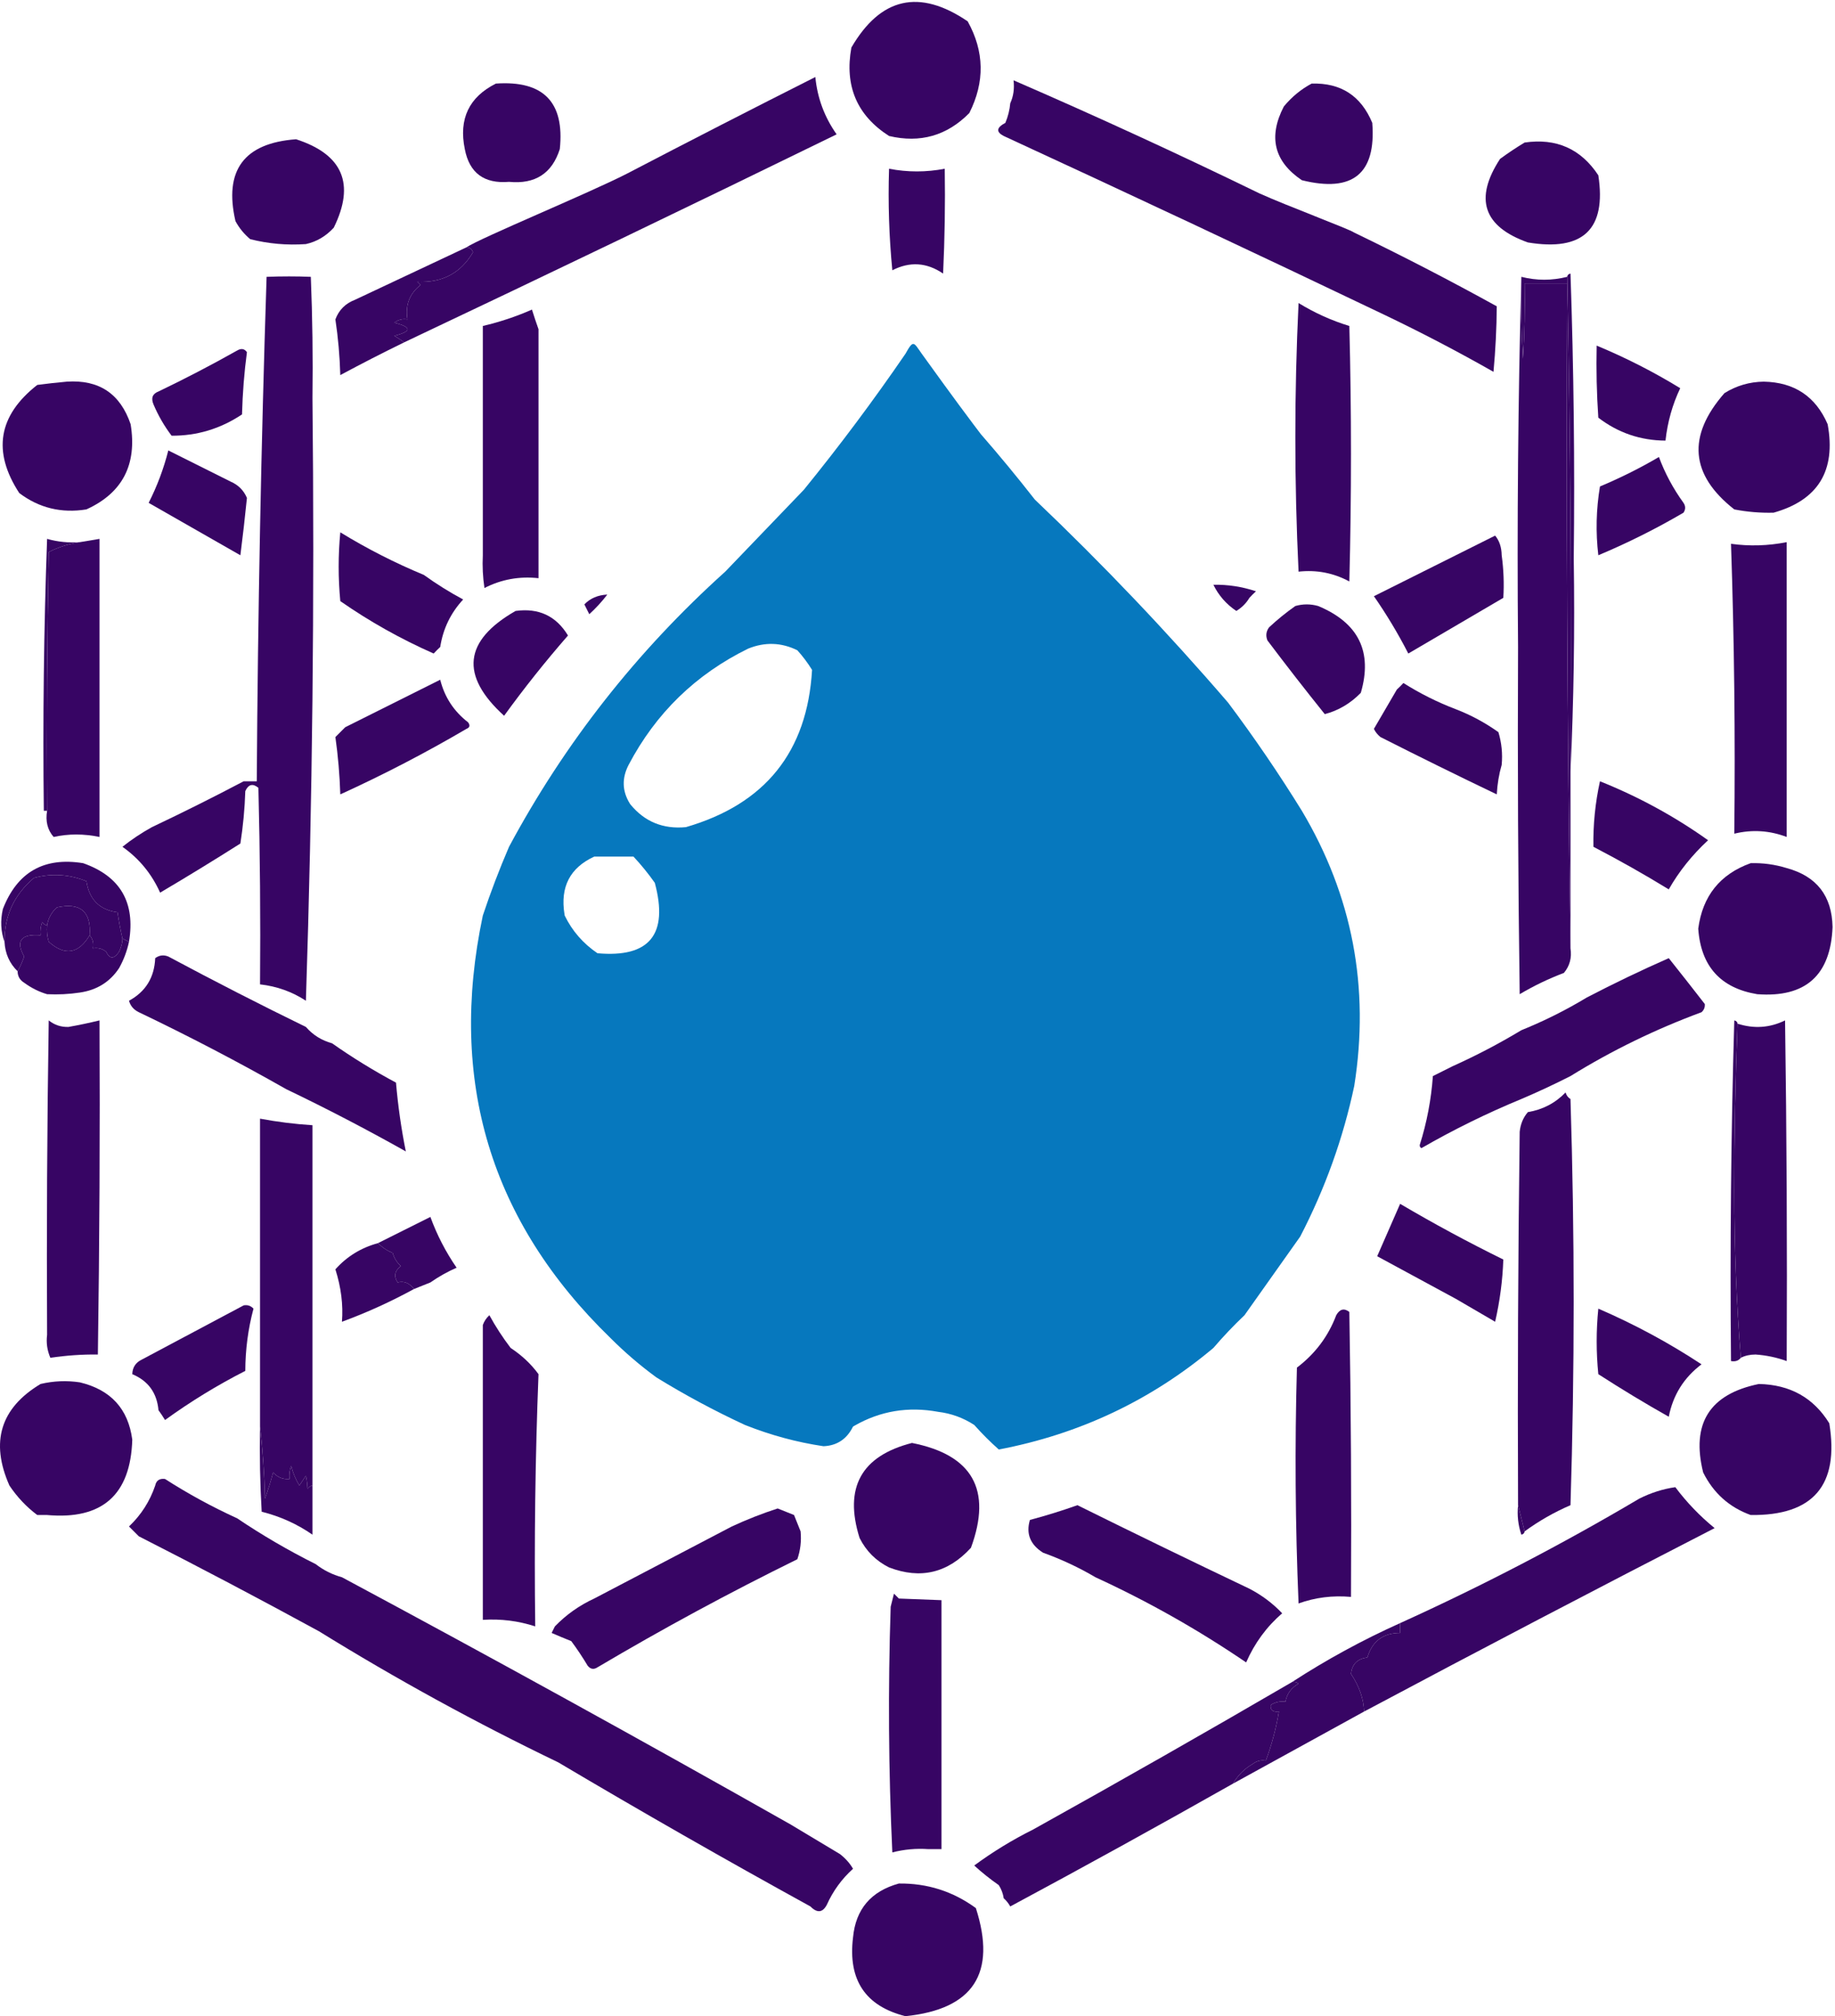 <svg width="546" height="600" viewBox="0 0 546 600" fill="none" xmlns="http://www.w3.org/2000/svg">
<path fill-rule="evenodd" clip-rule="evenodd" d="M88.097 41.443C101.996 45.943 105.733 54.716 99.307 67.763C96.97 70.305 94.208 71.93 91.021 72.636C85.377 73.03 79.854 72.543 74.45 71.174C72.638 69.656 71.176 67.869 70.063 65.813C66.576 50.701 72.587 42.577 88.097 41.443Z" fill="#370564"/>
<path fill-rule="evenodd" clip-rule="evenodd" d="M390.283 24.872C398.961 24.607 404.972 28.506 408.317 36.569C409.489 51.708 402.503 57.394 387.359 53.628C379.096 48.056 377.31 40.745 381.997 31.695C384.377 28.816 387.139 26.541 390.283 24.872Z" fill="#370564"/>
<path fill-rule="evenodd" clip-rule="evenodd" d="M147.559 24.872C161.698 23.9 168.034 30.399 166.568 44.367C164.258 51.626 159.221 54.876 151.459 54.115C144.049 54.734 139.663 51.484 138.299 44.367C136.458 35.392 139.546 28.894 147.559 24.872Z" fill="#370564"/>
<path fill-rule="evenodd" clip-rule="evenodd" d="M287.93 6.351C292.911 15.301 293.073 24.4 288.417 33.645C281.771 40.385 273.811 42.659 264.535 40.468C254.986 34.349 251.249 25.576 253.325 14.149C262.037 -0.812 273.572 -3.411 287.93 6.351Z" fill="#370564"/>
<path fill-rule="evenodd" clip-rule="evenodd" d="M270.383 13.174C277.84 12.993 280.926 16.567 279.644 23.897C274.871 29.13 270.322 28.804 265.997 22.922C265.347 21.623 265.347 20.322 265.997 19.023C267.295 16.917 268.758 14.968 270.383 13.174Z" fill="#370564"/>
<path fill-rule="evenodd" clip-rule="evenodd" d="M453.645 42.418C463.076 41.043 470.387 44.293 475.578 52.166C478.037 68.223 471.052 74.883 454.62 72.149C441.352 67.439 438.59 59.153 446.334 47.292C448.75 45.523 451.187 43.899 453.645 42.418Z" fill="#370564"/>
<path fill-rule="evenodd" clip-rule="evenodd" d="M298.652 40.468C296.321 39.258 296.484 37.958 299.14 36.569C299.932 34.682 300.42 32.732 300.602 30.72C301.546 28.666 301.871 26.391 301.577 23.897C326.133 34.547 350.503 45.758 374.686 57.527C383.082 61.332 401.457 68.143 402.955 69.225C417.35 76.177 431.485 83.488 445.359 91.157C445.314 97.641 444.989 104.14 444.384 110.653C433.73 104.594 422.844 98.908 411.729 93.594C374.163 75.624 336.471 57.915 298.652 40.468Z" fill="#370564"/>
<path fill-rule="evenodd" clip-rule="evenodd" d="M120.265 101.88C119.39 101.239 118.415 100.59 117.341 99.931C122.539 98.631 122.539 97.331 117.341 96.031C118.5 95.126 119.799 94.801 121.24 95.057C120.552 90.782 121.851 87.371 125.139 84.821C124.815 84.497 124.489 84.171 124.164 83.847C131.569 84.209 137.092 81.285 140.736 75.073C140.408 74.069 139.758 73.582 138.786 73.611C142.741 70.893 175.026 57.578 186.551 51.678C205.189 41.954 223.872 32.368 242.602 22.922C243.207 29.169 245.32 34.855 248.938 39.981C206.115 60.908 163.224 81.54 120.265 101.88Z" fill="#370564"/>
<path fill-rule="evenodd" clip-rule="evenodd" d="M138.786 73.611C139.758 73.582 140.408 74.069 140.736 75.073C137.092 81.285 131.569 84.209 124.164 83.847C124.489 84.171 124.815 84.497 125.139 84.821C121.851 87.37 120.552 90.782 121.24 95.057C119.799 94.801 118.5 95.126 117.341 96.031C122.539 97.331 122.539 98.631 117.341 99.931C118.415 100.59 119.39 101.239 120.265 101.88C113.878 104.993 107.542 108.242 101.257 111.628C101.088 105.928 100.601 100.403 99.795 95.057C100.83 92.251 102.779 90.302 105.643 89.208C116.687 84.011 127.734 78.813 138.786 73.611Z" fill="#370564"/>
<path fill-rule="evenodd" clip-rule="evenodd" d="M386.384 90.183C391.182 93.129 396.219 95.404 401.493 97.006C402.143 122.351 402.143 147.696 401.493 173.04C396.805 170.504 391.769 169.529 386.384 170.116C385.103 143.467 385.103 116.823 386.384 90.183Z" fill="#370564"/>
<path fill-rule="evenodd" clip-rule="evenodd" d="M264.535 50.216C270.038 51.278 275.562 51.278 281.106 50.216C281.269 60.619 281.106 71.017 280.619 81.41C275.75 78.089 270.713 77.765 265.51 80.435C264.536 70.383 264.211 60.31 264.535 50.216Z" fill="#370564"/>
<path fill-rule="evenodd" clip-rule="evenodd" d="M160.232 97.981C160.232 122.676 160.232 147.371 160.232 172.065C154.527 171.443 149.166 172.417 144.148 174.99C143.662 171.756 143.499 168.507 143.66 165.242C143.66 142.497 143.66 119.751 143.66 97.006C148.707 95.828 153.581 94.203 158.282 92.132C158.934 94.21 159.584 96.159 160.232 97.981Z" fill="#370564"/>
<path fill-rule="evenodd" clip-rule="evenodd" d="M475.09 102.855C483.731 106.444 492.017 110.668 499.947 115.527C497.645 120.344 496.183 125.542 495.561 131.124C488.116 131.08 481.456 128.805 475.578 124.301C475.09 117.159 474.928 110.011 475.09 102.855Z" fill="#370564"/>
<path fill-rule="evenodd" clip-rule="evenodd" d="M466.317 82.385C466.376 81.855 466.7 81.531 467.292 81.41C468.267 109.671 468.591 137.94 468.267 166.217C468.589 187.506 468.264 208.626 467.292 229.578C467.615 180.348 467.291 131.284 466.317 82.385Z" fill="#370564"/>
<path fill-rule="evenodd" clip-rule="evenodd" d="M527.729 152.57C523.783 152.672 519.884 152.347 516.032 151.595C502.91 141.297 501.935 129.762 513.107 116.99C516.693 114.765 520.593 113.628 524.805 113.578C533.901 113.749 540.238 117.974 543.813 126.25C546.342 140.065 540.98 148.838 527.729 152.57Z" fill="#370564"/>
<path fill-rule="evenodd" clip-rule="evenodd" d="M521.88 125.275C527.778 125.49 530.864 128.414 531.141 134.049C527.415 140.137 523.191 140.462 518.469 135.023C517.671 131.094 518.809 127.845 521.88 125.275Z" fill="#370564"/>
<path fill-rule="evenodd" clip-rule="evenodd" d="M73.475 104.805C72.668 110.803 72.18 116.977 72.013 123.326C65.611 127.594 58.625 129.707 51.055 129.662C48.898 126.815 47.112 123.727 45.693 120.401C44.871 118.488 45.358 117.188 47.156 116.502C55.082 112.702 62.88 108.641 70.551 104.317C71.768 103.596 72.743 103.759 73.475 104.805Z" fill="#370564"/>
<path fill-rule="evenodd" clip-rule="evenodd" d="M25.71 151.595C18.269 152.798 11.607 151.173 5.727 146.721C-2.318 134.381 -0.531 123.658 11.088 114.553C13.996 114.165 16.921 113.839 19.861 113.578C29.448 112.93 35.785 117.153 38.87 126.25C40.829 138.26 36.443 146.708 25.71 151.595Z" fill="#370564"/>
<path fill-rule="evenodd" clip-rule="evenodd" d="M16.937 126.25C24.079 125.109 27.166 128.033 26.198 135.023C22 139.093 18.101 138.768 14.5 134.048C13.543 130.856 14.355 128.257 16.937 126.25Z" fill="#370564"/>
<path fill-rule="evenodd" clip-rule="evenodd" d="M452.67 82.384C457.195 83.528 461.744 83.528 466.317 82.384C467.291 131.284 467.615 180.348 467.292 229.578C467.292 247.125 467.292 264.671 467.292 282.217C466.318 216.421 465.992 150.459 466.317 84.334C462.093 84.334 457.868 84.334 453.645 84.334C453.807 91.815 453.645 99.288 453.157 106.754C452.67 98.637 452.508 90.514 452.67 82.384Z" fill="#370564"/>
<path fill-rule="evenodd" clip-rule="evenodd" d="M493.611 135.998C495.393 140.821 497.83 145.37 500.922 149.645C501.572 150.62 501.572 151.595 500.922 152.57C492.764 157.348 484.317 161.573 475.578 165.242C474.768 158.395 474.93 151.571 476.065 144.771C482.186 142.202 488.034 139.277 493.611 135.998Z" fill="#370564"/>
<path fill-rule="evenodd" clip-rule="evenodd" d="M92.971 118.452C93.617 178.573 92.967 238.36 91.021 297.814C86.937 295.133 82.388 293.508 77.374 292.94C77.537 273.441 77.374 253.945 76.887 234.452C75.216 233.063 73.917 233.388 72.988 235.427C72.821 240.656 72.334 245.855 71.525 251.024C63.646 256.02 55.685 260.894 47.643 265.646C45.137 260.056 41.4 255.507 36.433 251.999C39.182 249.81 42.106 247.861 45.206 246.15C54.428 241.781 63.525 237.231 72.5 232.503C73.8 232.503 75.1 232.503 76.399 232.503C76.726 182.293 77.701 132.254 79.324 82.384C83.858 82.21 88.244 82.21 92.484 82.384C92.971 94.403 93.134 106.425 92.971 118.452Z" fill="#370564"/>
<path fill-rule="evenodd" clip-rule="evenodd" d="M71.525 165.242C62.428 160.043 53.329 154.844 44.231 149.645C46.752 144.684 48.702 139.486 50.08 134.048C56.253 137.136 62.428 140.222 68.601 143.309C70.888 144.296 72.513 145.92 73.475 148.183C72.884 154.01 72.234 159.696 71.525 165.242Z" fill="#370564"/>
<path fill-rule="evenodd" clip-rule="evenodd" d="M15.962 249.074C14.14 246.993 13.49 244.393 14.013 241.276C13.85 215.605 14.013 189.934 14.5 164.267C17.474 162.786 20.561 161.812 23.761 161.343C25.71 161.018 27.66 160.693 29.609 160.368C29.609 189.936 29.609 219.506 29.609 249.074C24.903 248.1 20.354 248.1 15.962 249.074Z" fill="#370564"/>
<path fill-rule="evenodd" clip-rule="evenodd" d="M23.761 161.343C20.561 161.812 17.474 162.786 14.5 164.267C14.013 189.934 13.85 215.605 14.013 241.276C13.688 241.276 13.363 241.276 13.038 241.276C12.713 214.298 13.038 187.33 14.013 160.368C17.189 161.262 20.438 161.587 23.761 161.343Z" fill="#370564"/>
<path fill-rule="evenodd" clip-rule="evenodd" d="M452.67 82.384C452.508 90.514 452.67 98.637 453.157 106.754C453.645 99.288 453.807 91.815 453.645 84.334C457.868 84.334 462.093 84.334 466.317 84.334C465.992 150.459 466.318 216.421 467.292 282.217C467.726 285.01 467.075 287.447 465.342 289.528C460.736 291.275 456.35 293.387 452.183 295.864C451.695 261.423 451.532 226.98 451.695 192.536C451.371 155.653 451.697 118.935 452.67 82.384Z" fill="#370564"/>
<path fill-rule="evenodd" clip-rule="evenodd" d="M444.872 159.393C446.133 160.902 446.783 162.852 446.821 165.242C447.404 169.471 447.567 173.695 447.309 177.914C437.885 183.438 428.463 188.962 419.04 194.486C415.995 188.557 412.583 182.871 408.804 177.427C420.886 171.386 432.908 165.375 444.872 159.393Z" fill="#370564"/>
<path fill-rule="evenodd" clip-rule="evenodd" d="M126.114 171.091C129.787 173.747 133.686 176.184 137.811 178.402C134.098 182.415 131.824 187.127 130.988 192.536C130.353 193.112 129.703 193.761 129.038 194.486C119.226 190.151 109.965 184.952 101.257 178.889C100.606 172.065 100.606 165.242 101.257 158.418C109.214 163.29 117.5 167.515 126.114 171.091Z" fill="#370564"/>
<path fill-rule="evenodd" clip-rule="evenodd" d="M180.702 176.939C179.116 179.016 177.33 180.965 175.341 182.788C174.841 181.787 174.354 180.812 173.879 179.864C175.616 178.054 177.89 177.079 180.702 176.939Z" fill="#370564"/>
<path fill-rule="evenodd" clip-rule="evenodd" d="M361.039 174.015C365.377 173.938 369.601 174.588 373.712 175.965C372.987 176.629 372.338 177.28 371.762 177.914C370.808 179.518 369.508 180.818 367.863 181.813C364.867 179.797 362.593 177.197 361.039 174.015Z" fill="#370564"/>
<path fill-rule="evenodd" clip-rule="evenodd" d="M153.408 181.813C160.279 180.864 165.477 183.301 169.005 189.124C162.312 196.793 155.976 204.754 149.996 213.007C136.828 201.044 137.965 190.646 153.408 181.813Z" fill="#370564"/>
<path fill-rule="evenodd" clip-rule="evenodd" d="M404.905 206.183C401.82 209.343 398.245 211.454 394.182 212.519C388.378 205.296 382.692 197.985 377.123 190.587C376.559 189.194 376.722 187.894 377.611 186.687C380.051 184.413 382.65 182.302 385.409 180.351C387.683 179.701 389.959 179.701 392.233 180.351C404.245 185.365 408.47 193.975 404.905 206.183Z" fill="#370564"/>
<path fill-rule="evenodd" clip-rule="evenodd" d="M130.988 202.284C132.275 207.451 135.036 211.676 139.274 214.956C139.948 215.87 139.785 216.519 138.786 216.906C126.625 224.043 114.114 230.541 101.257 236.402C101.072 230.635 100.584 224.949 99.795 219.343C100.769 218.368 101.744 217.393 102.719 216.419C112.194 211.681 121.616 206.97 130.988 202.284Z" fill="#370564"/>
<path fill-rule="evenodd" clip-rule="evenodd" d="M433.174 211.057C437.629 212.77 441.853 215.044 445.846 217.881C446.808 221.066 447.133 224.316 446.821 227.629C446.023 230.363 445.535 233.287 445.359 236.402C433.779 230.855 422.244 225.169 410.754 219.343C409.895 218.653 409.246 217.84 408.804 216.906C411.106 212.99 413.38 209.091 415.628 205.208C416.262 204.632 416.913 203.983 417.577 203.259C422.526 206.383 427.725 208.983 433.174 211.057Z" fill="#370564"/>
<path fill-rule="evenodd" clip-rule="evenodd" d="M520.906 256.873C524.558 256.767 528.133 257.255 531.628 258.335C540.545 260.755 545.093 266.604 545.275 275.881C544.692 290.273 537.22 296.935 522.855 295.864C511.945 294.047 506.096 287.548 505.309 276.368C506.584 266.653 511.782 260.155 520.906 256.873Z" fill="#370564"/>
<path fill-rule="evenodd" clip-rule="evenodd" d="M24.735 256.873C35.784 260.763 40.333 268.561 38.383 280.268C37.732 279.943 37.083 279.617 36.433 279.293C35.843 276.732 35.356 274.133 34.971 271.494C29.636 270.787 26.549 267.701 25.71 262.234C20.525 260.169 15.327 259.844 10.113 261.259C4.199 266.254 1.275 272.59 1.34 280.268C0.228 277.207 0.065 273.958 0.853 270.52C5.117 259.533 13.078 254.983 24.735 256.873Z" fill="#370564"/>
<path fill-rule="evenodd" clip-rule="evenodd" d="M36.433 279.293C36.463 280.394 36.139 281.694 35.458 283.192C33.925 285.469 32.626 285.469 31.559 283.192C30.4 282.286 29.101 281.962 27.66 282.217C27.921 280.658 27.596 279.359 26.685 278.318C27.15 271.26 23.901 268.498 16.937 270.032C15.319 271.483 14.344 273.27 14.013 275.394C13.411 275.285 12.924 274.961 12.551 274.419C12.073 275.679 11.91 276.98 12.063 278.318C6.217 277.884 4.592 279.997 7.189 284.654C6.659 286.199 6.009 287.661 5.24 289.041C2.828 286.703 1.528 283.779 1.34 280.268C1.275 272.59 4.199 266.254 10.114 261.259C15.327 259.844 20.525 260.169 25.71 262.234C26.55 267.701 29.636 270.787 34.971 271.494C35.356 274.133 35.843 276.732 36.433 279.293Z" fill="#370564"/>
<path fill-rule="evenodd" clip-rule="evenodd" d="M521.88 269.545C530.389 269.666 532.988 273.728 529.679 281.73C526.633 283.374 523.546 283.537 520.418 282.217C518.218 277.641 518.705 273.417 521.88 269.545Z" fill="#370564"/>
<path fill-rule="evenodd" clip-rule="evenodd" d="M26.685 278.318C23.358 283.882 19.296 284.532 14.5 280.268C14.019 278.675 13.857 277.05 14.013 275.394C14.344 273.27 15.319 271.483 16.937 270.032C23.901 268.498 27.15 271.26 26.685 278.318Z" fill="#370564"/>
<path fill-rule="evenodd" clip-rule="evenodd" d="M14.013 275.394C13.857 277.05 14.018 278.675 14.5 280.268C19.296 284.532 23.358 283.882 26.685 278.318C27.595 279.359 27.921 280.658 27.66 282.217C29.101 281.962 30.4 282.286 31.559 283.192C32.625 285.469 33.925 285.469 35.458 283.192C36.139 281.694 36.463 280.394 36.433 279.293C37.083 279.617 37.732 279.943 38.383 280.268C37.79 283.023 36.815 285.622 35.458 288.066C32.744 292.195 28.845 294.632 23.761 295.377C20.527 295.862 17.278 296.025 14.013 295.864C11.621 295.165 9.346 294.028 7.189 292.453C5.899 291.657 5.25 290.519 5.239 289.041C6.009 287.661 6.659 286.199 7.189 284.654C4.592 279.997 6.217 277.884 12.063 278.318C11.91 276.98 12.073 275.679 12.55 274.419C12.924 274.961 13.411 275.285 14.013 275.394Z" fill="#370564"/>
<path fill-rule="evenodd" clip-rule="evenodd" d="M496.536 264.671C489.286 260.229 481.812 256.005 474.115 251.999C474.004 245.422 474.654 238.924 476.065 232.503C487.571 237.114 498.294 242.963 508.233 250.049C503.48 254.452 499.581 259.326 496.536 264.671Z" fill="#370564"/>
<path fill-rule="evenodd" clip-rule="evenodd" d="M531.628 249.074C526.509 247.133 521.31 246.809 516.032 248.099C516.352 219.271 516.027 190.514 515.057 161.83C520.543 162.595 526.066 162.433 531.628 161.343C531.628 190.587 531.628 219.83 531.628 249.074Z" fill="#370564"/>
<path fill-rule="evenodd" clip-rule="evenodd" d="M91.021 305.612C93.097 308 95.697 309.625 98.82 310.486C104.849 314.728 111.185 318.627 117.828 322.184C118.426 329.134 119.401 335.958 120.753 342.654C109.036 336.066 97.175 329.892 85.173 324.133C70.853 315.998 56.231 308.362 41.307 301.226C39.783 300.486 38.809 299.348 38.383 297.814C43.337 295.116 45.936 290.892 46.181 285.142C47.388 284.253 48.688 284.09 50.08 284.654C63.627 291.914 77.274 298.901 91.021 305.612Z" fill="#370564"/>
<path fill-rule="evenodd" clip-rule="evenodd" d="M496.536 285.142C500.08 289.586 503.655 294.134 507.258 298.789C507.342 299.76 507.017 300.572 506.284 301.226C492.539 306.312 479.542 312.648 467.292 320.234C462.414 322.716 457.54 324.99 452.67 327.058C442.437 331.282 432.526 336.155 422.939 341.68C422.55 341.457 422.388 341.132 422.451 340.705C424.551 334.059 425.85 327.235 426.351 320.234C428.326 319.247 430.276 318.272 432.199 317.31C439.268 314.125 446.091 310.551 452.67 306.587C459.475 303.834 465.974 300.585 472.166 296.839C480.233 292.642 488.357 288.742 496.536 285.142Z" fill="#370564"/>
<path fill-rule="evenodd" clip-rule="evenodd" d="M517.981 404.066C516.682 387.833 516.032 371.262 516.032 354.352C516.032 337.615 516.356 321.043 517.006 304.637C521.889 306.212 526.601 305.886 531.141 303.663C531.628 337.454 531.791 371.247 531.628 405.041C528.654 403.966 525.567 403.317 522.368 403.092C520.704 403.099 519.242 403.425 517.981 404.066Z" fill="#370564"/>
<path fill-rule="evenodd" clip-rule="evenodd" d="M128.063 381.646C126.439 382.296 124.815 382.946 123.19 383.596C121.81 381.798 120.186 381.148 118.316 381.646C117.113 379.796 117.437 378.171 119.29 376.772C118.094 375.71 117.282 374.409 116.853 372.873C115.147 372.169 113.684 371.194 112.467 369.949C117.576 367.394 122.775 364.795 128.063 362.15C130.014 367.507 132.613 372.544 135.862 377.26C133.109 378.473 130.509 379.935 128.063 381.646Z" fill="#370564"/>
<path fill-rule="evenodd" clip-rule="evenodd" d="M517.006 304.637C516.356 321.043 516.032 337.615 516.032 354.352C516.032 371.262 516.682 387.833 517.981 404.066C517.29 404.948 516.315 405.272 515.057 405.041C514.732 371.242 515.057 337.449 516.032 303.663C516.623 303.784 516.948 304.108 517.006 304.637Z" fill="#370564"/>
<path fill-rule="evenodd" clip-rule="evenodd" d="M416.603 358.251C426.576 364.133 436.811 369.657 447.309 374.823C447.095 381.032 446.283 387.205 444.872 393.344C440.956 391.042 437.057 388.768 433.174 386.52C425.402 382.308 417.604 378.084 409.779 373.848C412.103 368.561 414.377 363.363 416.603 358.251Z" fill="#370564"/>
<path fill-rule="evenodd" clip-rule="evenodd" d="M467.292 327.058C468.558 367.338 468.558 407.629 467.292 447.932C462.398 450.05 457.849 452.649 453.645 455.731C452.994 453.131 452.345 450.532 451.695 447.932C451.532 410.889 451.695 373.847 452.182 336.806C452.413 334.52 453.226 332.57 454.619 330.957C459.02 330.228 462.757 328.278 465.83 325.108C466.101 326.001 466.588 326.65 467.292 327.058Z" fill="#370564"/>
<path fill-rule="evenodd" clip-rule="evenodd" d="M112.467 369.949C113.684 371.194 115.147 372.169 116.853 372.873C117.282 374.409 118.094 375.71 119.29 376.772C117.437 378.171 117.113 379.796 118.316 381.646C120.186 381.148 121.81 381.798 123.19 383.596C116.273 387.379 109.124 390.629 101.744 393.344C102.145 388.314 101.495 383.115 99.795 377.747C103.187 373.932 107.411 371.333 112.467 369.949Z" fill="#370564"/>
<path fill-rule="evenodd" clip-rule="evenodd" d="M72.5 388.47C73.646 388.256 74.621 388.581 75.425 389.444C73.818 395.477 73.005 401.651 72.988 407.966C64.652 412.216 56.691 417.09 49.105 422.587C48.446 421.513 47.797 420.538 47.156 419.663C46.69 414.496 44.09 410.922 39.357 408.94C39.417 406.901 40.392 405.439 42.282 404.554C52.445 399.15 62.519 393.788 72.5 388.47Z" fill="#370564"/>
<path fill-rule="evenodd" clip-rule="evenodd" d="M92.971 442.083C92.37 442.192 91.882 442.516 91.509 443.058C91.426 441.513 91.264 440.214 91.021 439.159C90.371 440.134 89.722 441.109 89.072 442.083C87.976 440.262 87.164 438.312 86.635 436.235C86.157 437.495 85.994 438.795 86.147 440.134C84.206 440.301 82.582 439.651 81.273 438.184C80.564 440.828 79.752 443.428 78.837 445.983C78.67 438.661 78.182 431.512 77.374 424.537C77.374 393.994 77.374 363.45 77.374 332.906C82.53 333.87 87.728 334.52 92.971 334.856C92.971 370.599 92.971 406.341 92.971 442.083Z" fill="#370564"/>
<path fill-rule="evenodd" clip-rule="evenodd" d="M506.284 406.016C501.052 409.953 497.803 415.152 496.536 421.613C489.435 417.604 482.45 413.38 475.578 408.94C474.927 402.441 474.927 395.943 475.578 389.445C486.386 394.115 496.621 399.638 506.284 406.016Z" fill="#370564"/>
<path fill-rule="evenodd" clip-rule="evenodd" d="M401.981 475.226C396.533 474.741 391.334 475.39 386.384 477.176C385.403 453.789 385.241 430.394 385.897 406.991C391.324 402.873 395.223 397.674 397.594 391.394C398.646 389.548 399.946 389.223 401.493 390.419C401.981 418.686 402.143 446.955 401.981 475.226Z" fill="#370564"/>
<path fill-rule="evenodd" clip-rule="evenodd" d="M160.232 408.94C159.259 433.793 158.934 458.812 159.257 484C154.224 482.359 149.026 481.709 143.66 482.05C143.66 452.806 143.66 423.562 143.66 394.318C144.058 393.204 144.708 392.23 145.61 391.394C147.48 394.81 149.591 398.059 151.946 401.142C155.267 403.33 158.029 405.93 160.232 408.94Z" fill="#370564"/>
<path fill-rule="evenodd" clip-rule="evenodd" d="M29.609 303.663C29.772 336.808 29.609 369.951 29.122 403.092C24.459 403.038 19.747 403.364 14.987 404.066C14.038 401.88 13.712 399.606 14.013 397.243C13.85 366.048 14.013 334.854 14.5 303.663C16.195 305.022 18.145 305.672 20.349 305.612C23.468 305.059 26.555 304.408 29.609 303.663Z" fill="#370564"/>
<path fill-rule="evenodd" clip-rule="evenodd" d="M39.357 428.436C38.861 444.853 30.413 452.326 14.013 450.857C13.038 450.857 12.063 450.857 11.088 450.857C7.868 448.446 5.105 445.521 2.803 442.083C-2.942 429.102 0.144 419.03 12.063 411.865C15.926 410.948 19.825 410.786 23.761 411.377C32.956 413.579 38.154 419.265 39.357 428.436Z" fill="#370564"/>
<path fill-rule="evenodd" clip-rule="evenodd" d="M26.685 427.461C24.544 426.23 22.269 425.255 19.861 424.537C17.654 425.446 15.704 426.745 14.013 428.436C12.688 428.93 11.713 429.905 11.088 431.361C10.384 427.123 9.735 422.899 9.139 418.688C9.463 418.038 9.789 417.389 10.114 416.739C15.674 413.851 21.523 413.201 27.66 414.789C27.113 417.136 26.625 419.411 26.198 421.613C32.744 423.861 32.907 425.81 26.685 427.461Z" fill="#370564"/>
<path fill-rule="evenodd" clip-rule="evenodd" d="M26.685 427.461C28.5 435.554 25.251 438.641 16.937 436.722C14.378 434.581 13.403 431.819 14.013 428.436C15.704 426.745 17.654 425.446 19.861 424.537C22.269 425.256 24.544 426.23 26.685 427.461Z" fill="#370564"/>
<path fill-rule="evenodd" clip-rule="evenodd" d="M544.301 423.562C547.318 441.988 539.519 451.087 520.905 450.857C514.536 448.552 509.824 444.327 506.771 438.184C503.157 423.639 508.682 414.866 523.342 411.865C532.626 412.055 539.613 415.954 544.301 423.562Z" fill="#370564"/>
<path fill-rule="evenodd" clip-rule="evenodd" d="M521.88 424.537C529.561 424.26 532.322 427.835 530.166 435.26C527.762 437.483 525.532 438.337 523.475 437.821C521.673 437.369 520.004 435.865 518.469 433.31C517.963 429.77 519.099 426.845 521.88 424.537Z" fill="#370564"/>
<path fill-rule="evenodd" clip-rule="evenodd" d="M77.374 424.537C78.182 431.512 78.67 438.661 78.836 445.983C79.752 443.428 80.564 440.828 81.273 438.184C82.582 439.651 84.206 440.301 86.147 440.134C85.994 438.795 86.157 437.495 86.635 436.235C87.164 438.312 87.976 440.262 89.072 442.083C89.722 441.109 90.371 440.134 91.021 439.159C91.264 440.214 91.426 441.513 91.509 443.058C91.882 442.516 92.37 442.192 92.971 442.083C92.971 446.957 92.971 451.831 92.971 456.705C88.395 453.527 83.359 451.251 77.862 449.882C77.374 441.44 77.212 432.991 77.374 424.537Z" fill="#370564"/>
<path fill-rule="evenodd" clip-rule="evenodd" d="M288.905 460.604C282.051 468.106 273.928 470.055 264.535 466.453C260.636 464.504 257.711 461.579 255.762 457.68C251.062 442.703 256.262 433.28 271.358 429.411C289.383 432.969 295.232 443.367 288.905 460.604Z" fill="#370564"/>
<path fill-rule="evenodd" clip-rule="evenodd" d="M270.383 441.109C277.639 441.612 280.401 445.511 278.669 452.806C270.333 457.507 266.434 454.907 266.972 445.008C268.313 443.833 269.45 442.534 270.383 441.109Z" fill="#370564"/>
<path fill-rule="evenodd" clip-rule="evenodd" d="M451.695 447.932C452.345 450.532 452.995 453.131 453.645 455.73C453.586 456.26 453.262 456.584 452.67 456.705C451.711 453.851 451.386 450.927 451.695 447.932Z" fill="#370564"/>
<path fill-rule="evenodd" clip-rule="evenodd" d="M236.266 450.857C236.916 452.482 237.565 454.106 238.215 455.731C238.485 458.604 238.161 461.366 237.24 464.016C216.953 473.995 197.133 484.718 177.778 496.184C176.672 496.915 175.697 496.753 174.854 495.697C173.349 493.176 171.725 490.739 169.98 488.386C167.922 487.562 165.972 486.75 164.131 485.949C164.455 485.299 164.781 484.65 165.106 484C168.463 480.528 172.362 477.767 176.803 475.714C190.431 468.598 204.078 461.45 217.745 454.268C222.19 452.208 226.738 450.421 231.392 448.907C233.026 449.577 234.651 450.227 236.266 450.857Z" fill="#370564"/>
<path fill-rule="evenodd" clip-rule="evenodd" d="M381.51 480.1C376.885 484.094 373.31 488.968 370.787 494.722C356.538 485.017 341.59 476.569 325.947 469.378C321.055 466.491 315.857 464.054 310.35 462.067C306.531 459.652 305.231 456.403 306.451 452.319C311.234 451.049 315.946 449.586 320.585 447.932C337.542 456.329 354.601 464.615 371.762 472.789C375.466 474.718 378.716 477.155 381.51 480.1Z" fill="#370564"/>
<path fill-rule="evenodd" clip-rule="evenodd" d="M510.183 454.756C475.33 472.67 440.563 490.867 405.88 509.344C405.748 505.545 404.449 501.809 401.981 498.134C402.281 495.234 403.906 493.61 406.855 493.26C408.294 488.409 411.543 485.972 416.603 485.949C416.603 484.974 416.603 484 416.603 483.025C441.031 471.948 464.752 459.601 487.763 445.983C491.223 444.24 494.798 443.102 498.485 442.571C501.9 447.122 505.799 451.184 510.183 454.756Z" fill="#370564"/>
<path fill-rule="evenodd" clip-rule="evenodd" d="M49.105 440.134C55.934 444.525 63.083 448.424 70.551 451.831C78.022 456.869 85.82 461.418 93.946 465.478C96.269 467.29 98.868 468.59 101.744 469.378C146.513 493.388 191.028 517.92 235.291 542.975C240.165 545.899 245.039 548.823 249.913 551.748C251.562 553.022 252.862 554.484 253.812 556.134C250.466 559.157 247.866 562.732 246.014 566.857C244.769 569.21 243.145 569.373 241.14 567.344C215.869 553.437 190.849 539.141 166.081 524.453C141.658 512.695 117.938 499.698 94.921 485.462C77.204 475.791 59.332 466.367 41.307 457.193C40.332 456.218 39.357 455.243 38.383 454.268C41.999 450.822 44.599 446.761 46.181 442.083C46.494 440.574 47.469 439.924 49.105 440.134Z" fill="#370564"/>
<path fill-rule="evenodd" clip-rule="evenodd" d="M280.131 476.201C280.131 500.896 280.131 525.591 280.131 550.286C278.832 550.286 277.532 550.286 276.232 550.286C272.587 550.033 269.013 550.358 265.51 551.26C264.373 526.897 264.21 502.527 265.022 478.151C265.347 476.851 265.672 475.551 265.997 474.252C266.484 474.739 266.972 475.226 267.459 475.714C271.877 475.862 276.101 476.025 280.131 476.201Z" fill="#370564"/>
<path fill-rule="evenodd" clip-rule="evenodd" d="M416.603 483.025C416.603 484 416.603 484.974 416.603 485.949C411.543 485.972 408.294 488.409 406.855 493.26C403.906 493.61 402.281 495.234 401.981 498.134C404.449 501.809 405.748 505.545 405.88 509.344C392.917 516.478 379.919 523.626 366.888 530.79C368.298 528.328 370.247 526.379 372.737 524.941C373.896 524.035 375.195 523.711 376.636 523.966C378.396 519.255 379.695 514.381 380.535 509.344C378.727 509.566 377.915 508.916 378.098 507.395C379.42 506.537 380.882 506.211 382.485 506.42C382.895 504.071 384.195 502.284 386.384 501.058C385.805 500.606 385.155 500.443 384.434 500.571C394.681 493.91 405.404 488.061 416.603 483.025Z" fill="#370564"/>
<path fill-rule="evenodd" clip-rule="evenodd" d="M384.434 500.571C385.155 500.443 385.805 500.606 386.384 501.058C384.195 502.284 382.895 504.071 382.485 506.42C380.882 506.211 379.42 506.537 378.098 507.395C377.915 508.916 378.727 509.566 380.535 509.344C379.695 514.381 378.396 519.255 376.636 523.966C375.195 523.711 373.896 524.035 372.737 524.941C370.247 526.379 368.298 528.328 366.888 530.79C344.8 543.289 322.705 555.474 300.602 567.344C300.05 566.375 299.4 565.562 298.653 564.907C298.449 563.521 297.961 562.222 297.19 561.008C294.528 559.138 292.091 557.188 289.879 555.16C295.367 551.11 301.216 547.536 307.426 544.437C333.28 530.05 358.95 515.428 384.434 500.571Z" fill="#370564"/>
<path fill-rule="evenodd" clip-rule="evenodd" d="M269.409 600C257.484 597.002 252.285 589.203 253.812 576.605C254.599 568.174 259.148 562.813 267.459 560.521C275.921 560.418 283.558 562.855 290.367 567.832C296.599 587.217 289.613 597.939 269.409 600Z" fill="#370564"/>
<path fill-rule="evenodd" clip-rule="evenodd" d="M270.383 572.706C277.446 572.182 280.207 575.431 278.669 582.454C276.175 585.231 273.088 586.044 269.409 584.891C265.49 580.555 265.815 576.493 270.383 572.706Z" fill="#370564"/>
<path fill-rule="evenodd" clip-rule="evenodd" d="M274.283 105.292C276.72 108.704 284.41 119.337 289.6 126.227L291.829 129.175C297.352 135.513 302.714 142.012 307.913 148.67C328.152 167.931 347.323 188.077 365.426 209.108C373.228 219.52 380.539 230.243 387.359 241.276C402.409 266.573 407.607 293.867 402.955 323.159C399.66 338.725 394.298 353.672 386.871 367.999L370.3 391.394C367.014 394.516 363.927 397.765 361.039 401.142C342.509 416.705 321.226 426.778 297.19 431.361C294.663 429.121 292.226 426.684 289.879 424.05C286.598 421.921 283.024 420.621 279.157 420.151C270.245 418.509 261.959 419.877 254.3 424.254L253.812 424.537C251.985 428.255 249.061 430.205 245.039 430.386C237.114 429.212 229.315 427.101 221.644 424.05C212.508 419.809 203.735 415.098 195.324 409.915C190.488 406.381 185.939 402.481 181.677 398.218C145.951 363.565 133.279 321.649 143.66 272.469C145.942 265.614 148.541 258.79 151.459 251.999C168.044 221.09 189.489 193.796 215.795 170.116C223.621 161.967 231.419 153.844 239.19 145.746C249.802 132.693 259.875 119.208 269.409 105.292C271.846 100.906 271.846 101.88 274.283 105.292ZM188.501 254.923H176.803C169.591 258.247 166.644 263.964 167.963 272.075L168.03 272.469C170.246 277.034 173.495 280.771 177.778 283.679C193.27 285.064 198.956 278.077 194.837 262.721C192.886 259.962 190.775 257.363 188.501 254.923ZM222.619 193.024C207.005 200.685 195.145 212.22 187.039 227.629C185.011 231.559 185.11 235.357 187.336 239.021L187.526 239.326C191.768 244.53 197.292 246.804 204.098 246.15C227.698 239.297 240.209 223.7 241.627 199.36C240.329 197.254 238.866 195.305 237.241 193.511C232.469 191.171 227.595 191.008 222.619 193.024Z" fill="#0678BE"/>
</svg>
